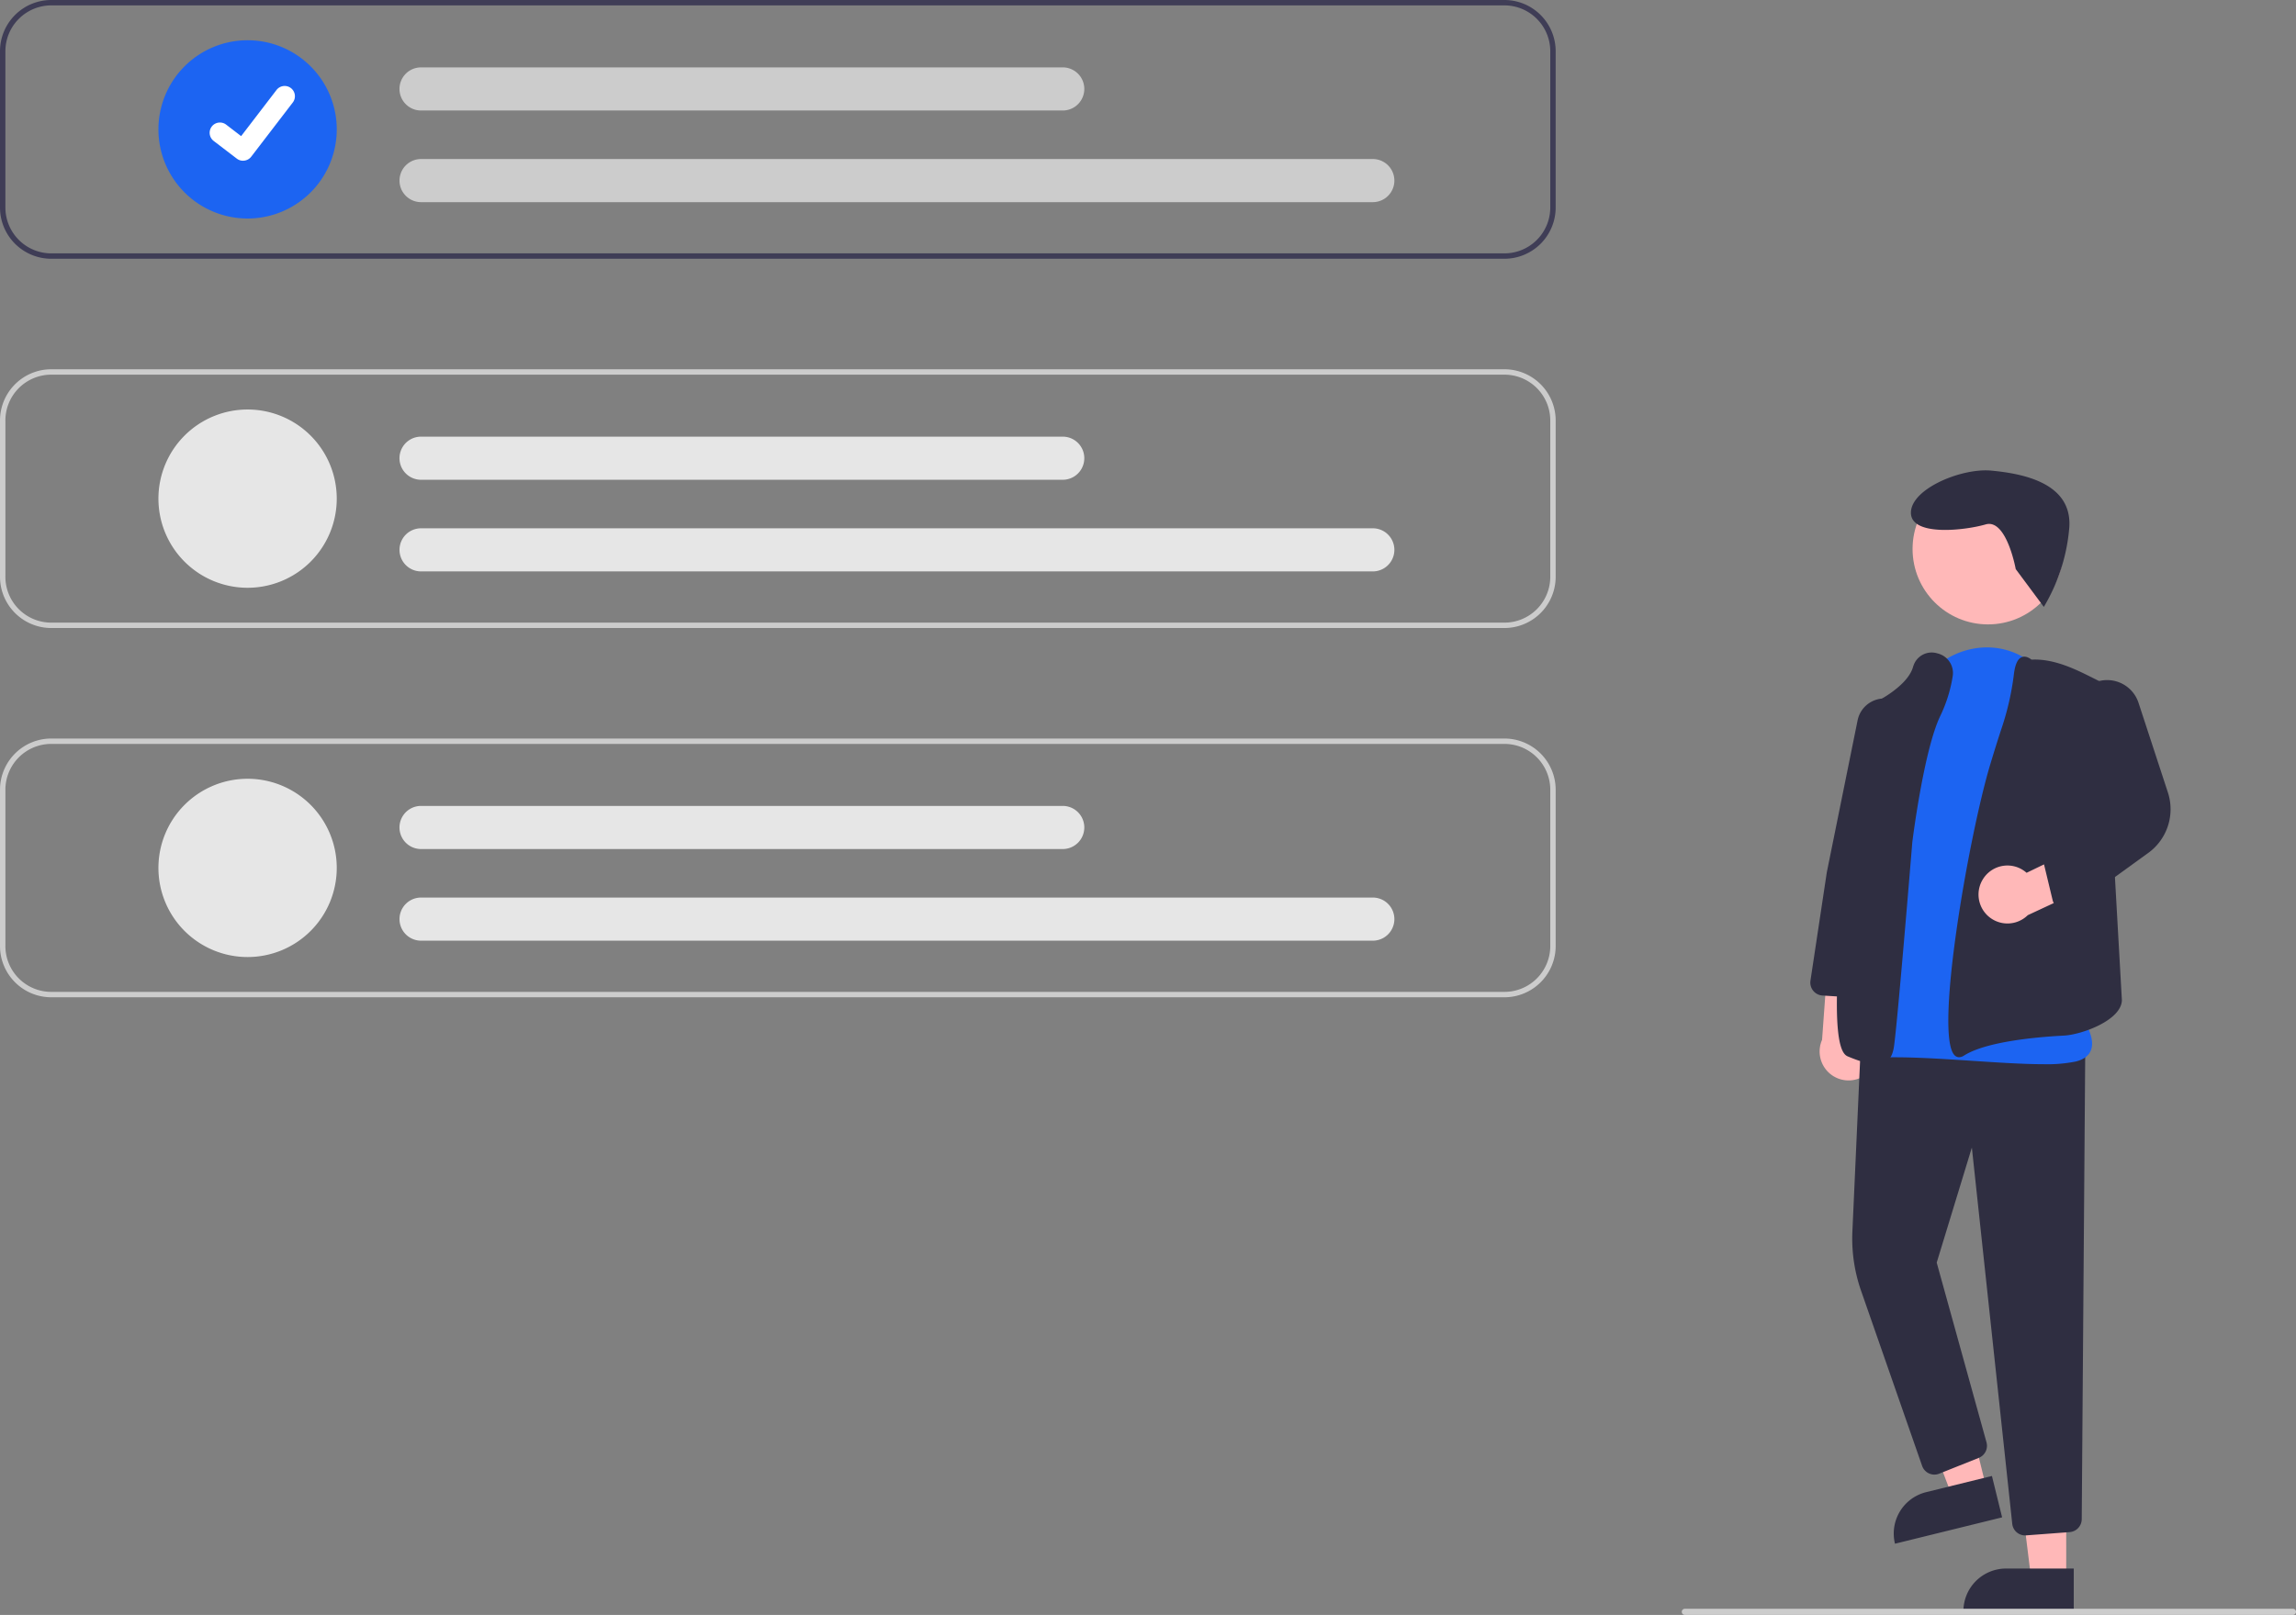 <svg xmlns="http://www.w3.org/2000/svg" width="747.62" height="526" viewBox="0 0 747.62 526" xmlns:xlink="http://www.w3.org/1999/xlink">
  <rect x="0" y="0" width="747.62" height="526" fill="#808080" stroke="none"/>
  <g id="Group_33" data-name="Group 33" transform="translate(-227 -187)">
    <path id="Path_498-513" data-name="Path 498" d="M835.627,535.188a9.377,9.377,0,0,0-3.1-14.04l1.853-21.348-12.7-4.29-2.194,30.184a9.428,9.428,0,0,0,16.138,9.495Z" transform="translate(0.81)" fill="#ffb8b8"/>
    <path id="Path_499-514" data-name="Path 499" d="M672.8,514.162H661.373l-5.437-44.1h16.873Z" transform="translate(227 187)" fill="#ffb8b8"/>
    <path id="Path_500-515" data-name="Path 500" d="M653.207,510.894h22.048v13.882h-35.93a13.882,13.882,0,0,1,13.882-13.882Z" transform="translate(227 187)" fill="#2f2e41"/>
    <path id="Path_501-516" data-name="Path 501" d="M646.855,484.9l-11.1,2.728-15.806-41.523,16.385-4.027Z" transform="translate(227 187)" fill="#ffb8b8"/>
    <path id="Path_502-517" data-name="Path 502" d="M854.772,672.232H876.82v13.882H840.89a13.882,13.882,0,0,1,13.882-13.882Z" transform="matrix(0.971, -0.239, 0.239, 0.971, -136.446, 224.563)" fill="#2f2e41"/>
    <path id="Path_503-518" data-name="Path 503" d="M885.615,687.1a4.21,4.21,0,0,1-4.2-3.779L868.263,560.771l-11.447,37.476,16.213,58.533a4.225,4.225,0,0,1-2.505,5.056l-12.89,5.156a4.23,4.23,0,0,1-5.565-2.536L832.2,607.448a51.611,51.611,0,0,1-2.835-19.395l2.773-61.523,73.043,3.093-1.14,152.215a4.254,4.254,0,0,1-3.912,4.186l-14.185,1.069Q885.778,687.1,885.615,687.1Z" transform="translate(0.81)" fill="#2f2e41"/>
    <circle id="Ellipse_83" data-name="Ellipse 83" cx="24.561" cy="24.561" r="24.561" transform="translate(849.767 341.252)" fill="#ffb8b8"/>
    <path id="Path_504-519" data-name="Path 504" d="M891.58,533.625c-6.468,0-14.5-.529-22.817-1.076-11.36-.748-23.106-1.521-31.875-1.013a6.966,6.966,0,0,1-6.232-2.714c-9.039-11.574,4.9-56.708,5.5-58.623L847.5,419.731l.488.11-.488-.11c2.5-11.1,10.471-19.288,20.813-21.368,9.68-1.944,19.043,1.931,25.048,10.375q.478.672.955,1.379c19.552,28.957,8.493,100.9,7.752,105.539,1.033,1.237,6.618,8.232,5.083,13.091-.625,1.977-2.321,3.324-5.042,4a47.006,47.006,0,0,1-10.532.875Z" transform="translate(0.81)" fill="#1c64f2"/>
    <path id="Path_505-520" data-name="Path 505" d="M837.284,533.647c-2.225,0-5.226-.821-9.272-2.5-1.739-.724-7.031-2.925-.606-59.072,3.156-27.58,7.677-54.968,7.722-55.241l.043-.264.244-.11c.116-.053,11.662-5.345,13.67-12.146q.1-.353.234-.685a6.244,6.244,0,0,1,7.754-3.808,6.561,6.561,0,0,1,4.942,7.488,46.021,46.021,0,0,1-3.991,12.792c-5.433,11.21-9.114,40.928-9.15,41.227-.208,2.538-5.138,62.672-6.088,67.235-.332,1.594-.942,3.544-2.733,4.49a5.842,5.842,0,0,1-2.767.6Z" transform="translate(0.81)" fill="#2f2e41"/>
    <path id="Path_506-521" data-name="Path 506" d="M864.115,531.343a2.018,2.018,0,0,1-1.239-.425c-7.226-5.491,4.468-72.051,11.4-95.016,1.389-4.6,2.625-8.537,3.676-11.706h0a89.255,89.255,0,0,0,3.989-17.506c.382-3.226,1.211-5.068,2.537-5.633.921-.393,2-.126,3.22.793,6.407-.316,12.632,2.3,18.4,5.181l5.192,2.59,5.826,103.149c-.165,6.583-13.141,11.23-18.8,11.527-9.089.477-25.41,1.957-32.6,6.509a3.005,3.005,0,0,1-1.6.536Z" transform="translate(0.81)" fill="#2f2e41"/>
    <path id="Path_507-522" data-name="Path 507" d="M831.659,511.989c-.086,0-.172,0-.259-.008l-11.768-.724a4.229,4.229,0,0,1-3.923-4.853l5.325-35.279,10.024-49.5a8.879,8.879,0,0,1,11.362-6.709h0a8.928,8.928,0,0,1,6.108,9.879l-7.964,49.6-4.715,33.947a4.251,4.251,0,0,1-4.191,3.647Z" transform="translate(0.81)" fill="#2f2e41"/>
    <path id="Path_508-523" data-name="Path 508" d="M871.86,473.374a9.377,9.377,0,0,1,14.225-2.093l19.295-9.32,8.524,10.344-27.433,12.779a9.428,9.428,0,0,1-14.611-11.71Z" transform="translate(0.81)" fill="#ffb8b8"/>
    <path id="Path_509-524" data-name="Path 509" d="M898.664,483.383a4.232,4.232,0,0,1-4.114-3.241l-2.8-11.65a4.211,4.211,0,0,1,1.94-4.619l16.9-10.116-8.64-31.634a10.753,10.753,0,0,1,20.593-6.181l9.539,29.125a17.576,17.576,0,0,1-6.421,19.773L901.141,482.58A4.224,4.224,0,0,1,898.664,483.383Z" transform="translate(0.81)" fill="#2f2e41"/>
    <path id="Path_511-525" data-name="Path 511" d="M716.064,187H242.87a16.7,16.7,0,0,0-16.68,16.68V254.6a16.7,16.7,0,0,0,16.68,16.68H716.064a16.7,16.7,0,0,0,16.68-16.68V203.68A16.7,16.7,0,0,0,716.064,187Zm14.924,67.6a14.946,14.946,0,0,1-14.924,14.924H242.87A14.946,14.946,0,0,1,227.946,254.6V203.68a14.946,14.946,0,0,1,14.924-14.924H716.064a14.946,14.946,0,0,1,14.924,14.924Z" transform="translate(0.81)" fill="#3f3d56"/>
    <path id="Path_512-526" data-name="Path 512" d="M716.064,391.553H242.87a16.7,16.7,0,0,1-16.68-16.68V323.954a16.7,16.7,0,0,1,16.68-16.68H716.064a16.7,16.7,0,0,1,16.68,16.68v50.919a16.7,16.7,0,0,1-16.68,16.68ZM242.87,309.03a14.941,14.941,0,0,0-14.924,14.924v50.919A14.941,14.941,0,0,0,242.87,389.8H716.064a14.941,14.941,0,0,0,14.925-14.924V323.954a14.941,14.941,0,0,0-14.924-14.924Z" transform="translate(0.81)" fill="#ccc"/>
    <path id="Path_513-527" data-name="Path 513" d="M716.064,511.827H242.87a16.7,16.7,0,0,1-16.68-16.68V444.228a16.7,16.7,0,0,1,16.68-16.68H716.064a16.7,16.7,0,0,1,16.68,16.68v50.919a16.7,16.7,0,0,1-16.68,16.68ZM242.87,429.3a14.941,14.941,0,0,0-14.924,14.924v50.919a14.941,14.941,0,0,0,14.924,14.925H716.064a14.941,14.941,0,0,0,14.925-14.924V444.228A14.941,14.941,0,0,0,716.064,429.3Z" transform="translate(0.81)" fill="#ccc"/>
    <path id="Path_514-528" data-name="Path 514" d="M306.809,258.172a29.032,29.032,0,1,1,29.032-29.032,29.032,29.032,0,0,1-29.032,29.032Z" transform="translate(0.81)" fill="#1c64f2"/>
    <path id="Path_515-529" data-name="Path 515" d="M673.2,252.843h-309.9a7.023,7.023,0,0,1,0-14.047H673.2a7.023,7.023,0,0,1,0,14.047Z" transform="translate(0.81)" fill="#ccc"/>
    <path id="Path_516-530" data-name="Path 516" d="M572.235,222.994H363.293a7.023,7.023,0,1,1,0-14.047H572.235a7.023,7.023,0,0,1,0,14.047Z" transform="translate(0.81)" fill="#ccc"/>
    <path id="Path_517-531" data-name="Path 517" d="M306.809,378.445a29.032,29.032,0,1,1,29.032-29.032,29.032,29.032,0,0,1-29.032,29.032Z" transform="translate(0.81)" fill="#e6e6e6"/>
    <path id="Path_518-532" data-name="Path 518" d="M673.2,373.117h-309.9a7.023,7.023,0,1,1,0-14.047H673.2a7.023,7.023,0,0,1,0,14.047Z" transform="translate(0.81)" fill="#e6e6e6"/>
    <path id="Path_519-533" data-name="Path 519" d="M572.235,343.268H363.293a7.023,7.023,0,1,1,0-14.047H572.235a7.023,7.023,0,0,1,0,14.047Z" transform="translate(0.81)" fill="#e6e6e6"/>
    <path id="Path_520-534" data-name="Path 520" d="M306.809,498.719a29.032,29.032,0,1,1,29.032-29.032,29.032,29.032,0,0,1-29.032,29.032Z" transform="translate(0.81)" fill="#e6e6e6"/>
    <path id="Path_521-535" data-name="Path 521" d="M673.2,493.391h-309.9a7.023,7.023,0,1,1,0-14.047H673.2a7.023,7.023,0,1,1,0,14.047Z" transform="translate(0.81)" fill="#e6e6e6"/>
    <path id="Path_522-536" data-name="Path 522" d="M572.235,463.542H363.293a7.023,7.023,0,1,1,0-14.047H572.235a7.023,7.023,0,0,1,0,14.047Z" transform="translate(0.81)" fill="#e6e6e6"/>
    <path id="Path_395-537" data-name="Path 395" d="M305.327,239.352a3.321,3.321,0,0,1-2-.664l-.036-.027-7.525-5.756a3.344,3.344,0,1,1,4.069-5.308l4.874,3.738,11.517-15.026a3.343,3.343,0,0,1,4.686-.619h0l-.071.1.073-.1a3.347,3.347,0,0,1,.618,4.687l-13.547,17.666a3.345,3.345,0,0,1-2.66,1.3Z" transform="translate(0.81)" fill="#fff"/>
    <path id="Path_523-538" data-name="Path 523" d="M972.81,713h-198a1,1,0,0,1,0-2h198a1,1,0,0,1,0,2Z" transform="translate(0.81)" fill="#ccc"/>
    <path id="Path_561-539" data-name="Path 561" d="M782.606,412.94s-9.448-13.874-14.855-9.306-20.567,13.529-23.761,6.436,9.082-20.086,18.347-23.193,25.534-7.235,30.637,6.463a59.9,59.9,0,0,1,2.994,27.124Z" transform="matrix(0.914, 0.407, -0.407, 0.914, 336.122, -323.588)" fill="#2f2e41"/>
  </g>
</svg>